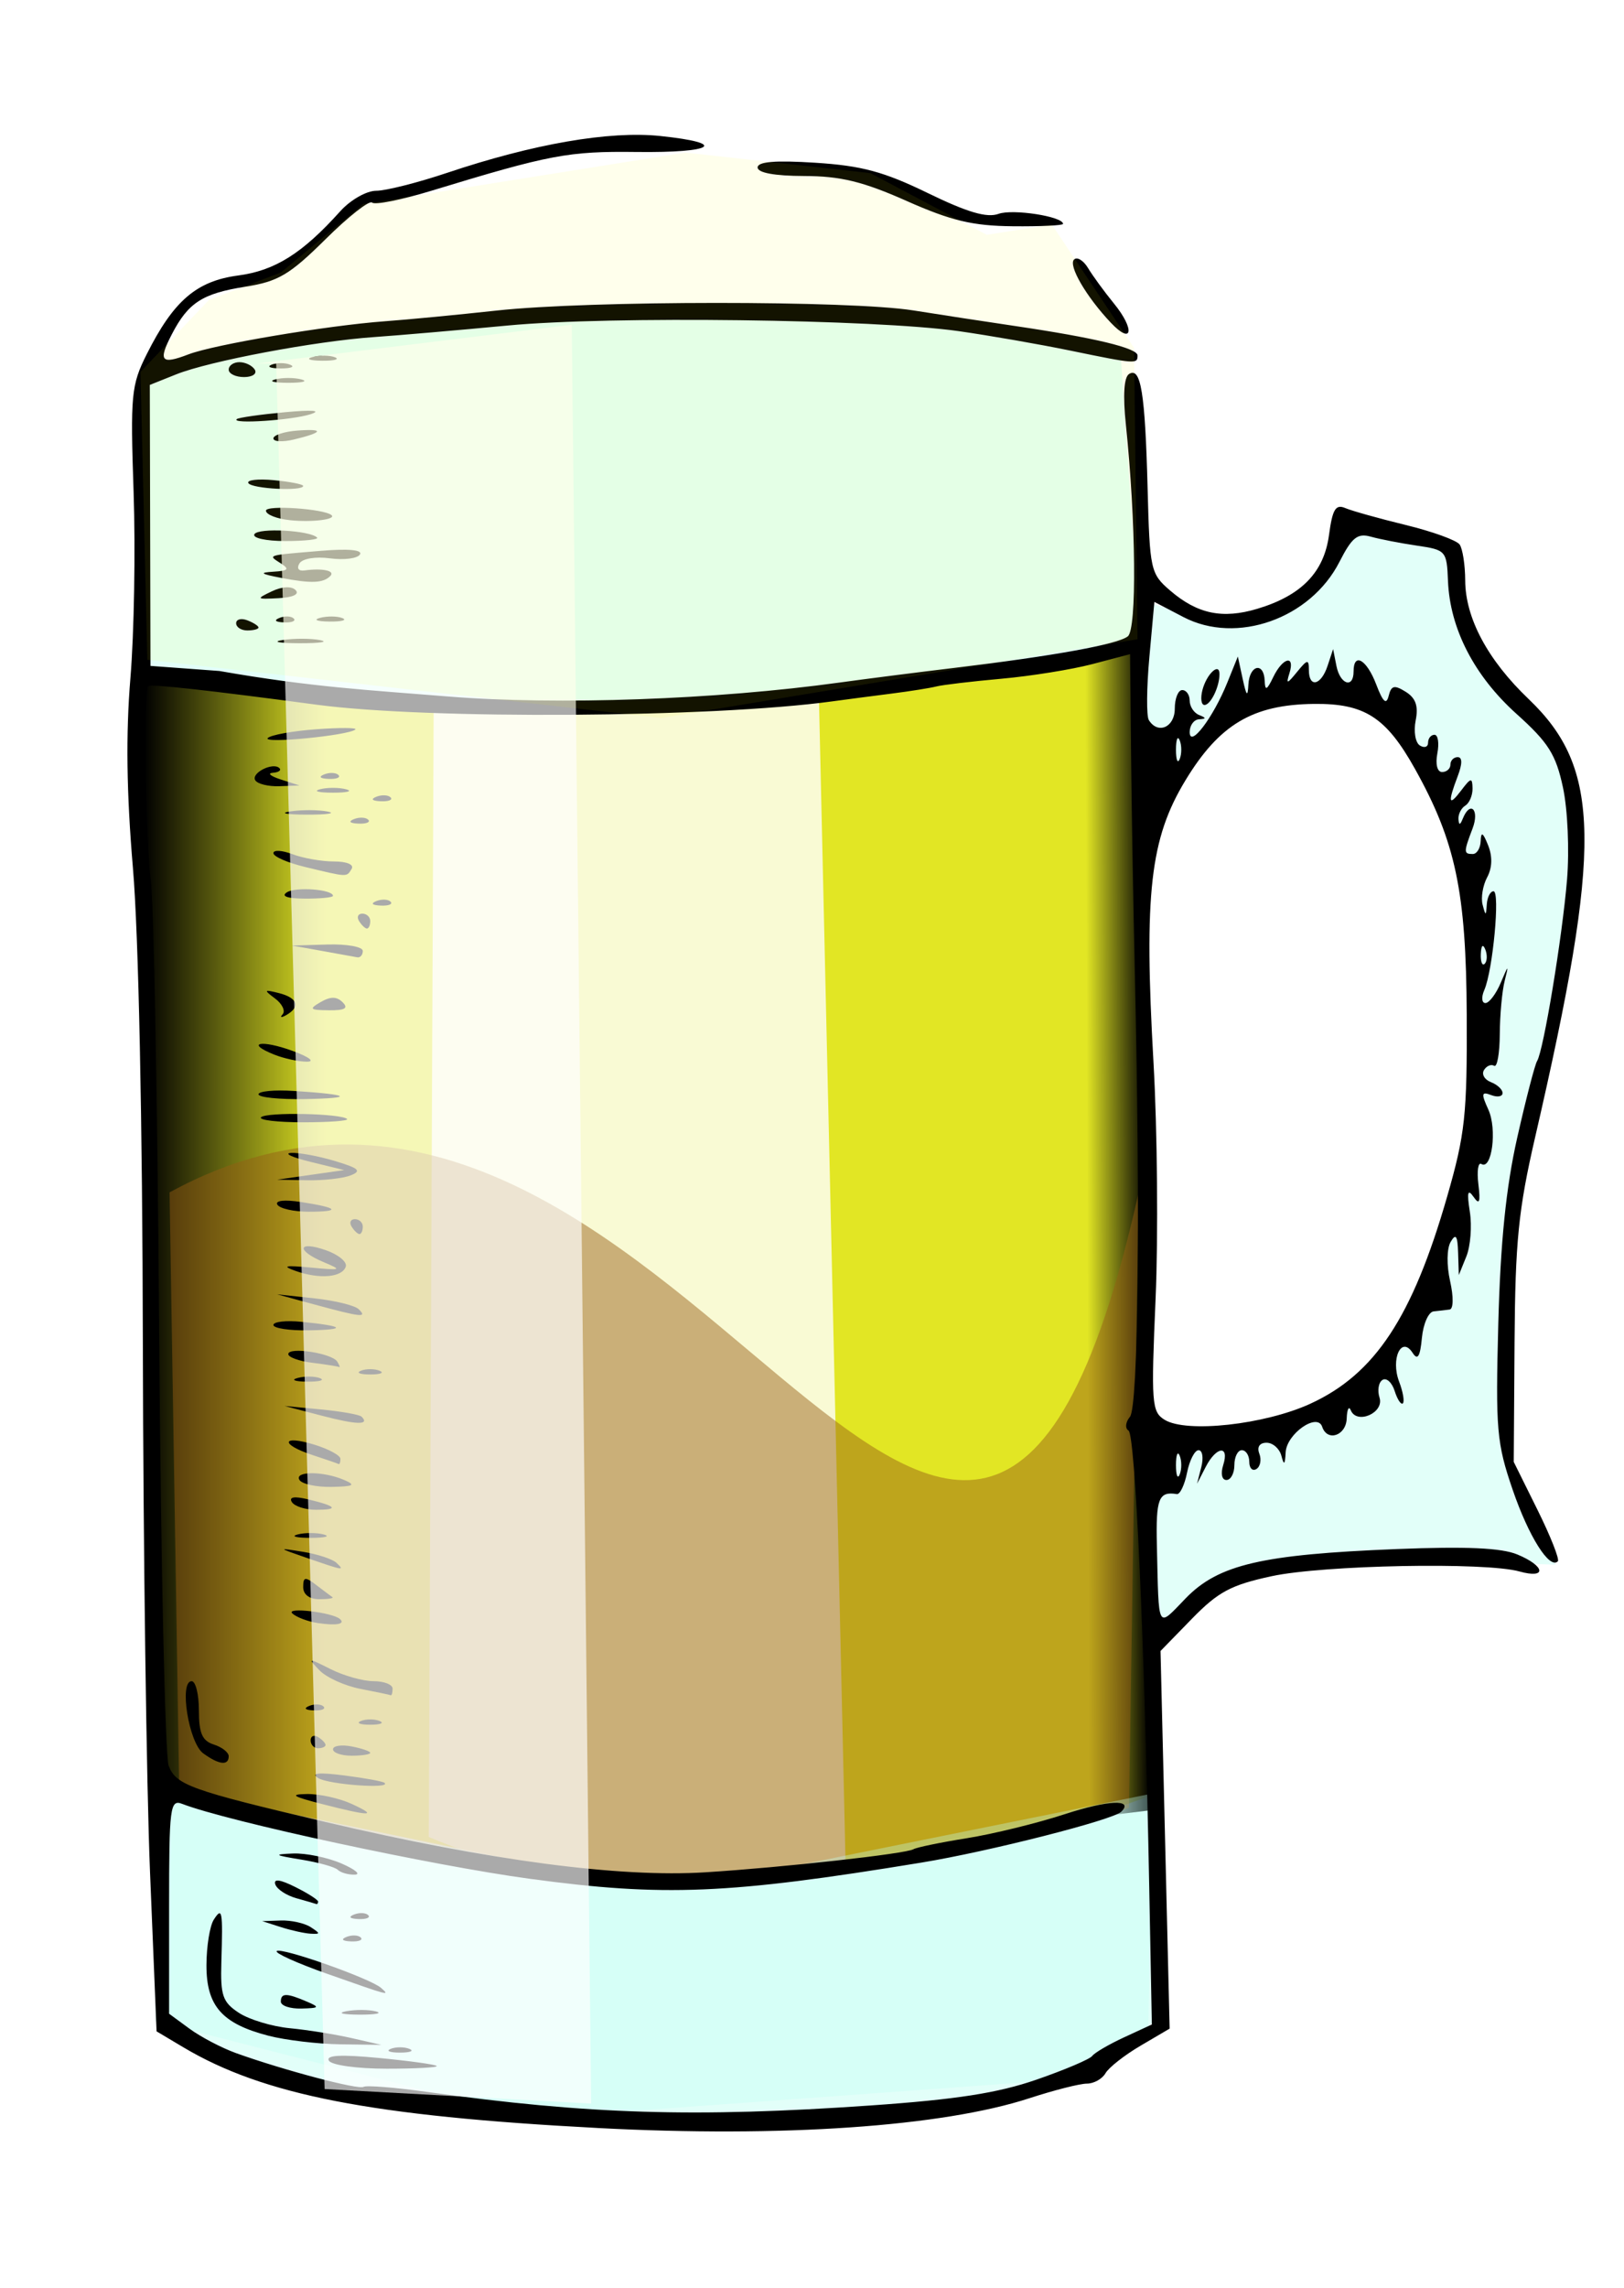 <?xml version="1.0" encoding="UTF-8" standalone="no"?>
<!-- Created with Inkscape (http://www.inkscape.org/) -->

<svg
   xmlns:dc="http://purl.org/dc/elements/1.1/"
   xmlns:cc="http://creativecommons.org/ns#"
   xmlns:rdf="http://www.w3.org/1999/02/22-rdf-syntax-ns#"
   xmlns:svg="http://www.w3.org/2000/svg"
   xmlns="http://www.w3.org/2000/svg"
   xmlns:xlink="http://www.w3.org/1999/xlink"
   xmlns:sodipodi="http://sodipodi.sourceforge.net/DTD/sodipodi-0.dtd"
   xmlns:inkscape="http://www.inkscape.org/namespaces/inkscape"
   id="svg29992"
   version="1.1"
   inkscape:version="0.48.4 r9939"
   width="218"
   height="307"
   sodipodi:docname="Beer.png">
  <defs
     id="defs29996">
    <linearGradient
       id="linearGradient30591">
      <stop
         style="stop-color:#000000;stop-opacity:1;"
         offset="0"
         id="stop30593" />
      <stop
         style="stop-color:#000000;stop-opacity:0;"
         offset="1"
         id="stop30595" />
    </linearGradient>
    <linearGradient
       inkscape:collect="always"
       xlink:href="#linearGradient30591"
       id="linearGradient30597"
       x1="19.277"
       y1="167.185"
       x2="43.732"
       y2="167.185"
       gradientUnits="userSpaceOnUse" />
    <linearGradient
       inkscape:collect="always"
       xlink:href="#linearGradient30591"
       id="linearGradient30607"
       x1="135.676"
       y1="166.265"
       x2="143.772"
       y2="166.351"
       gradientUnits="userSpaceOnUse"
       gradientTransform="matrix(-1,0.014,-0.014,-1,292.053,330.494)" />
    <filter
       inkscape:collect="always"
       id="filter30631"
       x="-0.804"
       width="2.608"
       y="-0.282"
       height="1.564">
      <feGaussianBlur
         inkscape:collect="always"
         stdDeviation="18.734"
         id="feGaussianBlur30633" />
    </filter>
    <filter
       inkscape:collect="always"
       id="filter30667"
       x="-0.268"
       width="1.536"
       y="-0.376"
       height="1.753">
      <feGaussianBlur
         inkscape:collect="always"
         stdDeviation="14.525"
         id="feGaussianBlur30669" />
    </filter>
    <filter
       inkscape:collect="always"
       id="filter30675"
       x="-0.385"
       width="1.769"
       y="-0.072"
       height="1.145">
      <feGaussianBlur
         inkscape:collect="always"
         stdDeviation="7.192"
         id="feGaussianBlur30677" />
    </filter>
  </defs>
  <sodipodi:namedview
     pagecolor="#ffffff"
     bordercolor="#666666"
     borderopacity="1"
     objecttolerance="10"
     gridtolerance="10"
     guidetolerance="10"
     inkscape:pageopacity="0"
     inkscape:pageshadow="2"
     inkscape:window-width="675"
     inkscape:window-height="734"
     id="namedview29994"
     showgrid="false"
     inkscape:zoom="1.0871479"
     inkscape:cx="83.96853"
     inkscape:cy="182.07823"
     inkscape:window-x="1"
     inkscape:window-y="22"
     inkscape:window-maximized="0"
     inkscape:current-layer="svg29992" />
  <path
     style="fill:#ffe30e;fill-opacity:0.995;stroke:none"
     d="m 19.777,91.298 c -2.26,14.735 -0.301,31.447 0.061,49.423 0.657,32.675 -1.166,69.421 2.008,99.131 l 64.619,13.338 C 109.681,250.916 132.967,248.994 154.993,240.772 L 152.693,87.619 c -22.843,2.587 -45.685,8.66 -68.528,6.899 -21.463,1.457 -42.926,-1.144 -64.389,-3.219 z"
     id="path30517"
     inkscape:connector-curvature="0"
     sodipodi:nodetypes="cscccccc" />
  <path
     style="fill:#0effcd;fill-opacity:0.121;stroke:none"
     d="m 93.031,41.719 c -21.04,-0.078 -44.817,2.116 -73.719,8.188 -2.638,74.507 1.821,147.712 2.75,222.219 17.752,10.614 36.134,11.78 65.312,11.406 39.371,2.165 59.461,-3.358 68.531,-13.312 L 154.531,221 c 3.198,-6.493 8.512,-7.717 13.344,-10.125 7.119,-3.569 25.836,-1.328 40.938,-0.906 l -5.531,-11.062 c -3.367,-12.878 -0.671,-25.747 -0.906,-38.625 12.444,-47.624 8.424,-44.818 8.719,-55.188 -5.817,-9.973 -15.989,-15.564 -15.625,-31.719 l -15.188,-3.219 C 176.73,79.177 173.169,88.16 152.688,80.25 l -2.281,-33.094 c -18.017,-2.999 -36.335,-5.359 -57.375,-5.438 z m 90.375,52.594 c 21.817,21.141 11.619,38.441 14,57.25 -3.226,20.106 -10.233,28.911 -17.562,36.75 -8.866,4.224 -17.377,5.609 -25.376,2.9 -0.452,-26.99 -3.296,-54.642 0.345,-81.619 5.921,-11.593 14.05,-19.211 28.594,-15.281 z"
     id="path30004"
     inkscape:connector-curvature="0"
     sodipodi:nodetypes="sccccccccccccccscccccc" />
  <path
     style="fill:url(#linearGradient30597);fill-opacity:1;stroke:none"
     d="m 19.777,89.458 24.836,3.679 C 44.879,179.502 46.507,206.116 42.313,244.911 L 22.076,240.312 C 21.31,190.027 18.145,98.972 19.777,89.458 z"
     id="path30589"
     inkscape:connector-curvature="0"
     sodipodi:nodetypes="ccccc" />
  <path
     style="fill:url(#linearGradient30607);fill-opacity:1;fill-rule:nonzero;stroke:none"
     d="M 119.552,247.188 C 111.523,195.698 109.037,142.989 118.081,92.353 l 34.875,-6.235 1.266,156.83 z"
     id="path30599"
     inkscape:connector-curvature="0"
     sodipodi:nodetypes="ccccc" />
  <path
     style="fill:#ffffff;stroke:none;stroke-width:1px;stroke-linecap:butt;stroke-linejoin:miter;stroke-opacity:1;fill-opacity:0.803;filter:url(#filter30631)"
     d="M 57.562,246.511 58.213,94.962 c 16.905,0.742 33.921,1.055 51.709,-1.626 l 3.577,156.427 c -20.38,4.987 -39.025,3.903 -55.936,-3.252 z"
     id="path30609"
     inkscape:connector-curvature="0"
     sodipodi:nodetypes="ccccc" />
  <path
     style="fill:#955e14;fill-opacity:0.475;stroke:none;filter:url(#filter30667)"
     d="m 22.765,160.004 c 68.16,-37.087 107.012,103.118 130.085,0 l -1.301,82.604 c -35.285,11.606 -74.953,15.76 -127.483,-1.951 z"
     id="path30661"
     inkscape:connector-curvature="0"
     sodipodi:nodetypes="ccccc" />
  <path
     style="fill:#bffff3;stroke:none;stroke-width:1px;stroke-linecap:butt;stroke-linejoin:miter;stroke-opacity:1;fill-opacity:0.341"
     d="m 22.114,240.657 68.294,13.008 64.392,-13.008 -0.65,31.22 -11.057,7.155 -71.547,5.203 -50.733,-13.008 z"
     id="path30671"
     inkscape:connector-curvature="0" />
  <path
     style="fill:#000000"
     d="M 80.199,285.558 C 49.883,283.966 35.379,281.14 24.608,274.729 l -3.591,-2.138 -0.874,-21.245 c -0.481,-11.685 -0.915,-43.52 -0.965,-70.745 -0.055,-30.15 -0.576,-55.213 -1.334,-64.115 -0.858,-10.083 -0.963,-17.99 -0.338,-25.5 0.498,-5.987 0.69,-17.208 0.428,-24.937 -0.445,-13.069 -0.322,-14.362 1.754,-18.5 3.605,-7.186 6.681,-9.836 12.279,-10.579 4.956,-0.657 8.619,-2.961 13.705,-8.619 1.366,-1.52 3.525,-2.751 4.824,-2.751 1.293,0 5.58,-1.084 9.527,-2.408 11.609,-3.896 21.784,-5.654 28.599,-4.942 9.208,0.962 7.271,2.271 -3.173,2.144 -9.168,-0.112 -11.621,0.352 -27.553,5.208 -4.017,1.224 -7.591,1.938 -7.944,1.585 -0.352,-0.352 -3.168,1.86 -6.256,4.917 -4.82,4.77 -6.346,5.673 -10.766,6.371 -5.765,0.911 -7.674,2.148 -9.87,6.396 -1.86,3.598 -1.443,4.095 2.251,2.678 3.431,-1.316 18.631,-3.873 26.389,-4.439 3.025,-0.221 9.775,-0.868 15,-1.438 12.394,-1.352 47.432,-1.364 55.885,-0.018 3.638,0.579 9.765,1.517 13.615,2.085 10.715,1.58 16.5,2.969 16.5,3.962 0,1.178 -0.218,1.162 -9,-0.647 -4.125,-0.85 -10.875,-2.026 -15,-2.615 -11.248,-1.605 -46.87,-2.052 -60.5,-0.76 -6.6,0.626 -14.7,1.325 -18,1.555 -7.922,0.551 -22.096,3.222 -26.541,5 l -3.549,1.42 0.045,18.853 0.045,18.853 9.248,0.681 c 12.428,2.18 19.965,2.552 30.752,3.426 14.684,1.18 35.855,0.423 52.5,-1.875 3.575,-0.494 10.55,-1.384 15.5,-1.978 13.294,-1.596 21.846,-3.151 23.195,-4.22 1.227,-0.972 1.093,-15.398 -0.263,-28.42 -0.412,-3.955 -0.257,-6.362 0.436,-6.791 1.579,-0.976 2.147,2.534 2.482,15.318 0.288,11.002 0.394,11.482 3.022,13.743 3.658,3.147 7.029,3.853 11.705,2.452 5.921,-1.774 8.952,-4.892 9.624,-9.9 0.465,-3.465 0.891,-4.168 2.188,-3.615 0.886,0.378 4.536,1.399 8.111,2.27 3.575,0.871 6.831,2.048 7.235,2.617 0.404,0.569 0.742,2.739 0.75,4.824 0.02,5.055 3.027,10.678 8.508,15.911 9.766,9.325 9.921,19.661 0.88,58.799 -2.244,9.715 -2.673,13.989 -2.765,27.537 l -0.108,16.037 3.191,6.439 c 1.755,3.541 2.982,6.648 2.726,6.904 -1.111,1.111 -3.901,-3.309 -6.061,-9.605 -2.148,-6.261 -2.304,-8.063 -1.928,-22.311 0.289,-10.918 1.038,-18.284 2.536,-24.919 1.17,-5.181 2.371,-9.814 2.669,-10.297 0.868,-1.404 3.384,-16.642 4.022,-24.359 0.327,-3.953 0.085,-9.407 -0.548,-12.359 -0.952,-4.439 -1.95,-6.018 -6.243,-9.877 -5.67,-5.098 -8.933,-11.43 -9.191,-17.836 -0.163,-4.038 -0.273,-4.163 -4.171,-4.736 -2.202,-0.324 -4.984,-0.864 -6.183,-1.2 -1.797,-0.504 -2.538,0.09 -4.219,3.386 -3.89,7.624 -13.791,11.127 -20.932,7.404 l -3.909,-2.038 -0.674,7.44 c -0.371,4.092 -0.403,7.879 -0.071,8.416 1.215,1.966 3.485,0.973 3.485,-1.524 0,-1.375 0.45,-2.5 1,-2.5 0.55,0 1,0.637 1,1.417 0,0.779 0.562,1.644 1.25,1.921 1,0.404 1,0.52 0,0.583 -0.688,0.043 -1.25,0.815 -1.25,1.714 0,2.216 3.138,-1.907 5.05,-6.635 l 1.416,-3.5 0.649,3 c 0.503,2.328 0.675,2.496 0.767,0.75 0.138,-2.632 2.086,-3.078 2.186,-0.5 0.054,1.393 0.289,1.291 1.153,-0.5 1.278,-2.649 2.965,-3.038 2.166,-0.5 -0.47,1.494 -0.319,1.466 1.031,-0.191 1.387,-1.702 1.582,-1.733 1.582,-0.25 0,2.443 1.639,2.078 2.51,-0.559 l 0.744,-2.25 0.443,2.25 c 0.493,2.507 2.304,3.097 2.304,0.75 0,-2.627 1.761,-1.614 3.042,1.75 0.899,2.361 1.354,2.78 1.665,1.533 0.351,-1.41 0.761,-1.508 2.295,-0.55 1.345,0.84 1.718,1.916 1.332,3.845 -0.295,1.473 -0.04,2.985 0.565,3.359 0.605,0.374 1.101,0.204 1.101,-0.379 0,-0.582 0.388,-1.059 0.861,-1.059 0.474,0 0.646,1.125 0.383,2.5 -0.279,1.459 -0.013,2.5 0.639,2.5 0.614,0 1.117,-0.45 1.117,-1 0,-0.55 0.439,-1 0.975,-1 0.634,0 0.634,0.898 0,2.565 -1.363,3.584 -1.217,4.137 0.493,1.876 1.284,-1.698 1.472,-1.729 1.5,-0.25 0.018,0.93 -0.418,1.969 -0.968,2.309 -0.55,0.34 -0.964,1.154 -0.921,1.809 0.057,0.859 0.22,0.842 0.583,-0.059 1,-2.478 2.271,-1.204 1.313,1.315 -1.214,3.192 -1.212,3.435 0.025,3.435 0.55,0 1.029,-0.787 1.063,-1.75 0.047,-1.303 0.301,-1.157 0.995,0.574 0.603,1.505 0.559,3.022 -0.127,4.302 -0.582,1.088 -0.857,2.742 -0.611,3.676 0.409,1.552 0.457,1.548 0.563,-0.052 0.064,-0.963 0.47,-1.75 0.903,-1.75 0.902,0 -0.089,10.618 -1.237,13.25 -0.42,0.963 -0.352,1.75 0.151,1.75 0.503,0 1.434,-1.238 2.069,-2.75 1.02,-2.427 1.081,-2.457 0.518,-0.25 -0.35,1.375 -0.648,4.608 -0.662,7.185 -0.014,2.577 -0.354,4.482 -0.756,4.234 -0.402,-0.248 -1.016,0.009 -1.363,0.572 -0.348,0.563 0.071,1.293 0.931,1.623 0.86,0.33 1.563,0.988 1.563,1.462 0,0.474 -0.69,0.597 -1.533,0.273 -1.304,-0.501 -1.36,-0.209 -0.373,1.958 1.191,2.613 0.473,8.162 -0.942,7.287 -0.434,-0.268 -0.614,0.951 -0.4,2.709 0.298,2.44 0.143,2.842 -0.653,1.697 -0.777,-1.118 -0.903,-0.608 -0.495,2 0.301,1.925 0.092,4.625 -0.465,6 l -1.013,2.5 -0.094,-3 c -0.072,-2.294 -0.308,-2.635 -1.003,-1.447 -0.519,0.886 -0.551,3.14 -0.075,5.25 0.479,2.125 0.453,3.751 -0.061,3.822 -0.492,0.069 -1.457,0.181 -2.145,0.25 -0.688,0.069 -1.397,1.67 -1.577,3.559 -0.241,2.534 -0.569,3.058 -1.25,2 -1.501,-2.332 -2.969,0.814 -1.807,3.871 0.517,1.36 0.743,2.669 0.503,2.909 -0.24,0.24 -0.735,-0.504 -1.1,-1.653 -0.365,-1.149 -1.099,-1.82 -1.632,-1.491 -0.533,0.329 -0.713,1.405 -0.4,2.391 0.644,2.03 -3.057,3.644 -3.86,1.684 -0.258,-0.629 -0.505,-0.131 -0.548,1.106 -0.081,2.308 -2.61,3.158 -3.293,1.107 -0.648,-1.944 -4.771,0.94 -4.902,3.429 -0.089,1.692 -0.224,1.802 -0.573,0.465 -0.252,-0.963 -1.147,-1.75 -1.991,-1.75 -0.938,0 -1.315,0.571 -0.97,1.468 0.31,0.807 0.133,1.734 -0.393,2.059 -0.526,0.325 -0.956,-0.111 -0.956,-0.968 0,-0.857 -0.45,-1.559 -1,-1.559 -0.55,0 -1,0.9 -1,2 0,1.1 -0.48,2 -1.067,2 -0.612,0 -0.797,-0.853 -0.433,-2 0.865,-2.727 -0.918,-2.537 -2.352,0.25 l -1.158,2.25 0.573,-2.25 c 0.315,-1.238 0.149,-2.25 -0.37,-2.25 -0.518,0 -1.213,1.354 -1.544,3.008 -0.331,1.654 -0.95,2.951 -1.375,2.882 -2.435,-0.397 -2.825,0.602 -2.678,6.861 0.274,11.675 -0.022,11.132 3.88,7.114 4.388,-4.517 10.189,-5.871 28.255,-6.594 9.392,-0.376 14.106,-0.166 16.25,0.722 3.782,1.566 3.99,3.318 0.27,2.277 -4.56,-1.275 -26.303,-0.858 -33.25,0.639 -5.458,1.176 -7.174,2.092 -10.707,5.718 l -4.207,4.318 0.611,25.338 0.611,25.338 -3.904,2.293 c -2.147,1.261 -4.264,2.922 -4.704,3.69 -0.44,0.768 -1.565,1.397 -2.5,1.396 -0.935,-1.1e-4 -4.4,0.88 -7.7,1.956 -11.715,3.82 -33.199,5.302 -58,4 z m 36.67,-3.021 c 11.474,-0.797 17.068,-1.667 22.244,-3.457 3.803,-1.315 7.178,-2.749 7.5,-3.185 0.322,-0.436 2.255,-1.565 4.296,-2.508 l 3.711,-1.715 -0.349,-18.285 c -0.637,-33.413 -1.879,-60.857 -2.78,-61.413 -0.495,-0.306 -0.409,-1.128 0.192,-1.853 1.116,-1.345 1.403,-27.27 0.658,-59.519 -0.21,-9.075 -0.44,-22.422 -0.512,-29.659 l -0.13,-13.159 -5.019,1.324 c -2.76,0.728 -8.273,1.616 -12.25,1.973 -3.977,0.357 -7.906,0.823 -8.731,1.035 -0.825,0.212 -3.525,0.643 -6,0.956 -2.475,0.314 -6.075,0.786 -8,1.049 -16.083,2.199 -54.268,2.444 -69.208,0.444 -14.463,-1.936 -22.283,-2.799 -22.592,-2.494 -0.619,0.612 -0.35,21.233 0.34,26.031 0.395,2.75 0.901,30.1 1.124,60.778 0.223,30.678 0.796,56.804 1.272,58.058 0.989,2.601 2.921,3.294 21.063,7.559 22.003,5.173 39.424,7.479 51,6.75 10.42,-0.656 26.937,-2.487 27.922,-3.096 0.398,-0.246 3.616,-0.91 7.151,-1.475 3.535,-0.565 9.459,-2.018 13.165,-3.229 5.811,-1.898 9.301,-2.05 7.58,-0.329 -1.097,1.097 -17.773,5.341 -26.818,6.825 -25.895,4.25 -34.601,4.611 -52.564,2.179 -13.104,-1.774 -40.51,-7.679 -46.686,-10.059 -1.617,-0.623 -1.75,0.422 -1.75,13.745 l 0,14.419 2.75,2.016 c 1.512,1.109 4.325,2.581 6.25,3.273 6.364,2.286 16.421,4.946 17.104,4.523 0.37,-0.228 4.21,0.078 8.534,0.68 21.642,3.016 35.99,3.454 59.533,1.818 z m -72.714,-6.005 c -0.462,-0.747 1.559,-0.859 6.691,-0.37 4.044,0.385 7.54,0.867 7.769,1.071 0.229,0.203 -2.782,0.37 -6.691,0.37 -3.973,0 -7.4,-0.472 -7.769,-1.071 z m 8.294,-1.592 c 0.688,-0.277 1.812,-0.277 2.5,0 0.688,0.277 0.125,0.504 -1.25,0.504 -1.375,0 -1.938,-0.227 -1.25,-0.504 z m -16.413,-1.761 c -6.243,-1.615 -8.34,-4.004 -8.322,-9.482 0.008,-2.527 0.452,-5.27 0.985,-6.095 1.132,-1.752 1.223,-1.245 1.016,5.682 -0.135,4.517 0.167,5.392 2.356,6.826 1.381,0.905 4.449,1.831 6.819,2.059 2.37,0.228 6.109,0.824 8.309,1.326 l 4,0.911 -5.5,-0.075 c -3.025,-0.041 -7.373,-0.56 -9.663,-1.152 z m 10.424,-3.284 c 1.244,-0.239 3.044,-0.23 4,0.02 0.956,0.25 -0.062,0.446 -2.262,0.435 -2.2,-0.011 -2.982,-0.216 -1.738,-0.455 z m -8.762,-1.293 c 0,-1.174 0.769,-1.174 3.5,0 1.772,0.762 1.687,0.867 -0.75,0.93 -1.512,0.039 -2.75,-0.38 -2.75,-0.93 z m 6.23,-3.73 c -3.999,-1.41 -7.051,-2.782 -6.783,-3.05 0.563,-0.563 12.583,3.674 14.003,4.936 1.235,1.098 1.271,1.108 -7.22,-1.886 z m 2.583,-4.953 c 0.722,-0.289 1.584,-0.253 1.917,0.079 0.332,0.332 -0.258,0.569 -1.312,0.525 -1.165,-0.048 -1.402,-0.285 -0.604,-0.604 z m -8.812,-1.317 -2.5,-0.801 2.5,-0.084 c 1.375,-0.046 3.175,0.352 4,0.885 1.333,0.862 1.333,0.96 0,0.885 -0.825,-0.046 -2.625,-0.445 -4,-0.885 z m 9.812,-1.683 c 0.722,-0.289 1.584,-0.253 1.917,0.079 0.332,0.332 -0.258,0.569 -1.312,0.525 -1.165,-0.048 -1.402,-0.285 -0.604,-0.604 z m -7.738,-2.194 c -1.334,-0.373 -2.603,-1.209 -2.819,-1.858 -0.262,-0.785 0.634,-0.668 2.676,0.351 1.688,0.842 3.069,1.723 3.069,1.958 0,0.235 -0.113,0.382 -0.25,0.327 -0.138,-0.055 -1.342,-0.405 -2.676,-0.778 z m 5.574,-3.808 c -0.377,-0.377 -2.589,-0.996 -4.917,-1.375 -3.639,-0.593 -3.793,-0.707 -1.096,-0.815 1.724,-0.069 4.649,0.532 6.5,1.336 1.851,0.803 2.652,1.478 1.781,1.5 -0.871,0.021 -1.892,-0.269 -2.269,-0.646 z m -2.148,-8.838 c -3.961,-1.018 -4.377,-1.296 -2,-1.336 1.65,-0.028 4.35,0.567 6,1.323 3.688,1.689 2.534,1.693 -4,0.013 z m -0.5,-3.486 c -1.024,-0.668 0.087,-0.777 3.5,-0.344 2.75,0.349 5.188,0.796 5.417,0.993 0.993,0.856 -7.563,0.233 -8.917,-0.649 z m -15.427,-3.314 c -1.939,-1.418 -3.258,-9.677 -1.545,-9.677 0.534,0 0.972,1.77 0.972,3.933 0,3.054 0.447,4.074 2,4.567 1.1,0.349 2,1.054 2,1.567 0,1.309 -1.307,1.16 -3.427,-0.39 z m 17.427,-0.539 c 0,-0.474 1.125,-0.646 2.5,-0.383 1.375,0.263 2.5,0.65 2.5,0.861 0,0.211 -1.125,0.383 -2.5,0.383 -1.375,0 -2.5,-0.388 -2.5,-0.861 z m -3,-1.198 c 0,-0.582 0.45,-0.781 1,-0.441 0.55,0.34 1,0.816 1,1.059 0,0.243 -0.45,0.441 -1,0.441 -0.55,0 -1,-0.477 -1,-1.059 z m 6.75,-2.603 c 0.688,-0.277 1.812,-0.277 2.5,0 0.688,0.277 0.125,0.504 -1.25,0.504 -1.375,0 -1.938,-0.227 -1.25,-0.504 z m -6.938,-2.021 c 0.722,-0.289 1.584,-0.253 1.917,0.079 0.332,0.332 -0.258,0.569 -1.312,0.525 -1.165,-0.048 -1.402,-0.285 -0.604,-0.604 z m 6.87,-2.286 c -2.1,-0.406 -4.575,-1.528 -5.5,-2.494 -1.602,-1.671 -1.529,-1.678 1.518,-0.146 1.76,0.885 4.348,1.609 5.75,1.609 1.402,0 2.55,0.45 2.55,1 0,0.55 -0.113,0.948 -0.25,0.885 -0.138,-0.063 -1.968,-0.447 -4.068,-0.854 z m -5.682,-8.826 c -1.375,-0.206 -2.936,-0.795 -3.469,-1.309 -0.896,-0.864 5.357,-0.132 6.385,0.747 0.808,0.691 -0.445,0.932 -2.917,0.561 z m -2,-4.828 c 0,-1.389 0.252,-1.43 1.75,-0.283 0.963,0.737 1.938,1.467 2.167,1.622 0.229,0.156 -0.558,0.283 -1.75,0.283 -1.332,0 -2.167,-0.625 -2.167,-1.622 z m 0.5,-3.915 c -3.971,-1.374 -3.975,-1.38 -0.5,-0.818 1.925,0.311 3.928,0.969 4.45,1.461 1.168,1.1 1.016,1.075 -3.95,-0.643 z m -1.25,-3.152 c 0.963,-0.252 2.538,-0.252 3.5,0 0.963,0.252 0.175,0.457 -1.75,0.457 -1.925,0 -2.712,-0.206 -1.75,-0.457 z m -0.775,-4.351 c -0.422,-0.682 0.332,-0.806 2.191,-0.359 3.831,0.92 4.194,1.399 1.059,1.399 -1.434,0 -2.897,-0.468 -3.25,-1.04 z m 1.025,-2.96 c -0.746,-1.207 3.192,-1.207 6,0 1.612,0.693 1.284,0.873 -1.691,0.93 -2.03,0.039 -3.969,-0.38 -4.309,-0.93 z m 1.75,-3.347 c -4.397,-1.443 -4.163,-2.746 0.25,-1.391 1.925,0.591 3.5,1.449 3.5,1.906 0,0.458 -0.113,0.769 -0.25,0.692 -0.138,-0.077 -1.712,-0.62 -3.5,-1.207 z m 1.25,-5.276 -5,-1.309 4.921,0.471 c 2.707,0.259 5.144,0.694 5.417,0.966 1.144,1.144 -0.64,1.101 -5.338,-0.128 z m -3.231,-5.069 c 0.973,-0.254 2.323,-0.237 3,0.037 0.677,0.274 -0.119,0.481 -1.769,0.461 -1.65,-0.02 -2.204,-0.244 -1.231,-0.498 z m 8.481,-0.969 c 0.688,-0.277 1.812,-0.277 2.5,0 0.688,0.277 0.125,0.504 -1.25,0.504 -1.375,0 -1.938,-0.227 -1.25,-0.504 z m -6.5,-1.061 c -1.788,-0.222 -3.25,-0.747 -3.25,-1.167 0,-1.02 5.875,-0.121 6.571,1.005 0.301,0.487 0.408,0.813 0.238,0.725 -0.17,-0.088 -1.772,-0.342 -3.559,-0.563 z m -5.25,-5.076 c 0,-0.44 1.688,-0.632 3.75,-0.428 5.805,0.575 6.228,1.061 1,1.148 -2.612,0.043 -4.75,-0.281 -4.75,-0.72 z m 5.5,-2.753 -5,-1.36 5,0.538 c 2.75,0.296 5.428,0.951 5.95,1.456 1.213,1.171 0.35,1.079 -5.95,-0.634 z m -2.5,-4.494 c -1.926,-0.68 -1.467,-0.785 2,-0.458 4.151,0.392 4.287,0.335 1.75,-0.728 -3.748,-1.572 -3.499,-2.924 0.295,-1.601 1.675,0.584 2.877,1.573 2.672,2.198 -0.478,1.454 -3.516,1.72 -6.717,0.59 z m 7.5,-5.953 c -0.34,-0.55 -0.141,-1 0.441,-1 0.582,0 1.059,0.45 1.059,1 0,0.55 -0.198,1 -0.441,1 -0.243,0 -0.719,-0.45 -1.059,-1 z m -9.963,-2.941 c -0.347,-0.561 0.942,-0.706 3.191,-0.358 5.022,0.775 5.424,1.299 0.998,1.299 -1.984,0 -3.869,-0.423 -4.189,-0.941 z m 4.463,-4.003 4.5,-0.643 -4.5,-1.099 c -2.475,-0.605 -3.652,-1.147 -2.616,-1.206 1.036,-0.059 3.678,0.43 5.871,1.087 3.234,0.969 3.634,1.333 2.116,1.93 -1.029,0.404 -3.671,0.699 -5.871,0.655 l -4,-0.08 4.5,-0.643 z m -6.655,-7.734 c 0.718,-0.718 10.8,-0.511 11.548,0.238 0.242,0.242 -2.41,0.44 -5.893,0.44 -3.483,0 -6.028,-0.305 -5.655,-0.678 z m -0.345,-3.079 c 0,-0.416 2.138,-0.62 4.75,-0.451 7.599,0.49 8.255,0.967 1.5,1.092 -3.438,0.064 -6.25,-0.225 -6.25,-0.641 z m 2.105,-5.328 c -3.974,-1.59 -1.729,-2.033 2.482,-0.49 2.195,0.804 3.035,1.437 1.913,1.441 -1.1,0.004 -3.078,-0.424 -4.395,-0.951 z m 1.13,-5.406 c 0.404,-0.446 -0.046,-1.396 -1,-2.111 -1.569,-1.175 -1.52,-1.245 0.516,-0.732 2.496,0.629 2.908,1.837 1,2.935 -0.688,0.396 -0.919,0.354 -0.516,-0.092 z m 5.112,-1.643 c 1.323,-0.769 2.159,-0.761 2.95,0.03 0.805,0.805 0.305,1.095 -1.846,1.073 -2.586,-0.027 -2.722,-0.163 -1.104,-1.104 z m 0.154,-6.866 -4,-0.716 4.75,-0.142 c 2.612,-0.078 4.75,0.308 4.75,0.858 0,0.55 -0.338,0.936 -0.75,0.858 -0.412,-0.078 -2.55,-0.464 -4.75,-0.858 z m 5,-4 c -0.34,-0.55 -0.141,-1 0.441,-1 0.582,0 1.059,0.45 1.059,1 0,0.55 -0.198,1 -0.441,1 -0.243,0 -0.719,-0.45 -1.059,-1 z m 2.312,-2.683 c 0.722,-0.289 1.584,-0.253 1.917,0.079 0.332,0.332 -0.258,0.569 -1.312,0.525 -1.165,-0.048 -1.402,-0.285 -0.604,-0.604 z m -11.998,-1.181 c 1.217,-0.772 6.185,-0.386 6.185,0.481 0,0.211 -1.688,0.377 -3.75,0.368 -2.39,-0.01 -3.273,-0.318 -2.435,-0.849 z m 2.435,-3.398 c -2.337,-0.562 -4.25,-1.397 -4.25,-1.855 0,-0.458 1.154,-0.394 2.565,0.142 1.411,0.536 3.912,0.975 5.559,0.975 1.741,0 2.735,0.418 2.376,1 -0.693,1.122 -0.454,1.132 -6.25,-0.262 z m 6.562,-6.421 c 0.722,-0.289 1.584,-0.253 1.917,0.079 0.332,0.332 -0.258,0.569 -1.312,0.525 -1.165,-0.048 -1.402,-0.285 -0.604,-0.604 z m -8.549,-1.034 c 1.52,-0.23 3.77,-0.224 5,0.014 1.23,0.237 -0.014,0.425 -2.764,0.418 -2.75,-0.008 -3.756,-0.202 -2.236,-0.432 z m 11.549,-1.966 c 0.722,-0.289 1.584,-0.253 1.917,0.079 0.332,0.332 -0.258,0.569 -1.312,0.525 -1.165,-0.048 -1.402,-0.285 -0.604,-0.604 z m -7.562,-1.006 c 0.963,-0.252 2.538,-0.252 3.5,0 0.963,0.252 0.175,0.457 -1.75,0.457 -1.925,0 -2.712,-0.206 -1.75,-0.457 z m -8.685,-1.206 c -0.603,-0.976 2.393,-2.48 3.245,-1.628 0.288,0.288 -0.114,0.568 -0.893,0.623 -0.779,0.055 -0.292,0.46 1.083,0.9 l 2.5,0.801 -2.691,0.1 c -1.48,0.055 -2.94,-0.303 -3.244,-0.796 z m 9.248,-0.788 c 0.722,-0.289 1.584,-0.253 1.917,0.079 0.332,0.332 -0.258,0.569 -1.312,0.525 -1.165,-0.048 -1.402,-0.285 -0.604,-0.604 z m -7.572,-4.878 c 0.407,-0.415 3.332,-0.946 6.5,-1.18 3.168,-0.234 5.534,-0.22 5.259,0.032 -0.871,0.798 -12.535,1.937 -11.759,1.148 z M 158.361,195.352 c -0.277,-0.688 -0.504,-0.125 -0.504,1.25 0,1.375 0.227,1.938 0.504,1.25 0.277,-0.688 0.277,-1.812 0,-2.5 z m 17.526,-6.979 c 8.674,-3.971 13.71,-11.592 18.374,-27.803 2.416,-8.399 2.69,-10.94 2.628,-24.421 -0.076,-16.474 -1.492,-23.195 -6.945,-32.965 -3.879,-6.949 -6.772,-8.806 -13.589,-8.725 -8.195,0.098 -12.671,2.76 -17.213,10.238 -4.761,7.837 -5.591,15.157 -4.299,37.905 0.515,9.075 0.642,23.311 0.281,31.636 -0.611,14.092 -0.528,15.215 1.21,16.286 2.934,1.809 13.427,0.655 19.554,-2.15 z m 23.495,-60.959 c -0.319,-0.798 -0.556,-0.561 -0.604,0.604 -0.043,1.054 0.193,1.645 0.525,1.312 0.332,-0.332 0.368,-1.195 0.079,-1.917 z M 158.361,99.352 c -0.277,-0.688 -0.504,-0.125 -0.504,1.25 0,1.375 0.227,1.938 0.504,1.25 0.277,-0.688 0.277,-1.812 0,-2.5 z m 3.052,-6.766 c 0.563,-2.154 2.286,-3.755 2.286,-2.125 0,1.706 -1.184,4.141 -2.013,4.141 -0.44,0 -0.562,-0.907 -0.272,-2.016 z M 37.963,85.884 c 1.52,-0.23 3.77,-0.224 5,0.014 1.23,0.237 -0.014,0.425 -2.764,0.418 -2.75,-0.007 -3.756,-0.202 -2.236,-0.432 z m -6.264,-2.251 c 0,-0.533 0.675,-0.71 1.5,-0.393 0.825,0.317 1.5,0.752 1.5,0.969 0,0.216 -0.675,0.393 -1.5,0.393 -0.825,0 -1.5,-0.436 -1.5,-0.969 z m 5.812,-0.714 c 0.722,-0.289 1.584,-0.253 1.917,0.079 0.332,0.332 -0.258,0.569 -1.312,0.525 -1.165,-0.048 -1.402,-0.285 -0.604,-0.604 z m 5.457,-0.01 c 0.973,-0.254 2.323,-0.237 3,0.037 0.677,0.274 -0.119,0.481 -1.769,0.461 -1.65,-0.02 -2.204,-0.244 -1.231,-0.498 z m -6.486,-3.554 c 1.384,-0.66 2.642,-0.727 3.197,-0.171 0.554,0.556 -0.346,0.985 -2.283,1.088 -2.999,0.16 -3.055,0.103 -0.914,-0.917 z m 1.217,-1.817 c -2.733,-0.525 -2.952,-0.705 -1,-0.82 1.999,-0.118 2.2,-0.341 1,-1.116 -1.772,-1.145 -2.037,-1.062 5.364,-1.684 3.695,-0.311 5.64,-0.13 5.258,0.487 -0.333,0.539 -2.139,0.773 -4.013,0.521 -1.949,-0.263 -3.707,0.027 -4.109,0.676 -0.402,0.651 -0.125,1.056 0.649,0.949 2.445,-0.336 4.196,0.039 3.488,0.747 -0.965,0.965 -2.566,1.023 -6.638,0.24 z M 34.152,71.679 c 0.546,-0.884 7.449,-0.509 8.415,0.458 0.256,0.256 -1.661,0.466 -4.26,0.466 -2.634,0 -4.473,-0.409 -4.155,-0.923 z m 4.797,-1.871 c -1.788,-0.183 -3.25,-0.76 -3.25,-1.281 0,-0.781 7.741,-0.261 8.793,0.591 0.719,0.582 -2.584,0.994 -5.543,0.691 z m -5.607,-4.975 c -0.261,-0.423 1.287,-0.6 3.441,-0.395 2.154,0.205 3.916,0.551 3.916,0.768 0,0.745 -6.882,0.396 -7.357,-0.373 z m 3.357,-6 c 0,-0.443 1.439,-0.916 3.198,-1.05 3.703,-0.282 3.505,0.248 -0.448,1.197 -1.512,0.363 -2.75,0.297 -2.75,-0.147 z m -4.917,-2.593 c 0.229,-0.199 3.117,-0.612 6.417,-0.919 3.727,-0.347 5.053,-0.248 3.5,0.261 -2.469,0.809 -10.723,1.357 -9.917,0.658 z m 5.167,-5.328 c 0.963,-0.252 2.538,-0.252 3.5,0 0.963,0.252 0.175,0.457 -1.75,0.457 -1.925,0 -2.712,-0.206 -1.75,-0.457 z m -6.25,-1.311 c 0,-0.55 0.648,-1 1.441,-1 0.793,0 1.719,0.45 2.059,1 0.34,0.55 -0.309,1 -1.441,1 -1.132,0 -2.059,-0.45 -2.059,-1 z m 5.75,-0.662 c 0.688,-0.277 1.812,-0.277 2.5,0 0.688,0.277 0.125,0.504 -1.25,0.504 -1.375,0 -1.938,-0.227 -1.25,-0.504 z m 5.519,-1.031 c 0.973,-0.254 2.323,-0.237 3,0.037 0.677,0.274 -0.119,0.481 -1.769,0.461 -1.65,-0.02 -2.204,-0.244 -1.231,-0.498 z M 149.114,43.308 c -3.31,-3.503 -5.753,-7.705 -4.933,-8.487 0.414,-0.395 1.262,0.129 1.885,1.165 0.623,1.036 2.183,3.172 3.468,4.745 2.846,3.488 2.492,5.658 -0.42,2.577 z M 121.699,26.965 c -5.867,-2.604 -8.861,-3.333 -13.75,-3.346 -3.964,-0.011 -6.25,-0.429 -6.25,-1.145 0,-0.783 2.37,-0.978 7.75,-0.635 6.222,0.396 9.198,1.198 15.095,4.068 5.325,2.592 7.938,3.359 9.5,2.79 1.909,-0.695 8.655,0.354 8.655,1.347 0,0.211 -3.038,0.354 -6.75,0.317 -5.387,-0.052 -8.264,-0.738 -14.25,-3.395 z"
     id="path30002"
     inkscape:connector-curvature="0"
     sodipodi:nodetypes="cscsssssssssssssssssssssssssssscccccsssssssssssssssscscsssssssssssscsssssscsscsscssssscssssssssssssssssscssscssssscssscsccsssssssscsssccssssscssssccsscsssssscssssssssssscccsscsccsssscssssscsssssscssssssssssssscsscsssssssssssscssssscssccsccsscsssssccccccccsscccccccsssscssscscscssccsssssssssssssssssssssssscccccssssscsssssssssssssssssssssssscsssscsscssscccccssssssscsssssscssssssssssssssssssccsssssccccsscsssssscscssscccscccsccscsssssscccccsscssssssscccccccccccccccsssscscsccccccccccscccsssssssssssssscccccsssssssssssssssssssssccsccsssssssssssssssssssssssssssssssssssssssssssssssssssscssssssssssss" />
  <path
     style="fill:#ffffff;stroke:none;stroke-width:1px;stroke-linecap:butt;stroke-linejoin:miter;stroke-opacity:1;fill-opacity:0.667;filter:url(#filter30675)"
     d="M 34.472,48.782 76.75,43.578 79.352,282.284 43.578,280.333 37.074,48.782"
     id="path30673"
     inkscape:connector-curvature="0" />
  <path
     style="fill:#fffb08;stroke:none;stroke-width:1px;stroke-linecap:butt;stroke-linejoin:miter;stroke-opacity:1;fill-opacity:0.076"
     d="m 19.777,88.538 -0.92,-38.633 9.198,-9.658 9.658,-3.679 11.038,-9.198 43.232,-6.899 24.836,2.76 15.637,8.279 8.738,-1.38 11.038,16.557 0.46,39.093 -63.929,10.578 z"
     id="path30679"
     inkscape:connector-curvature="0" />
</svg>
